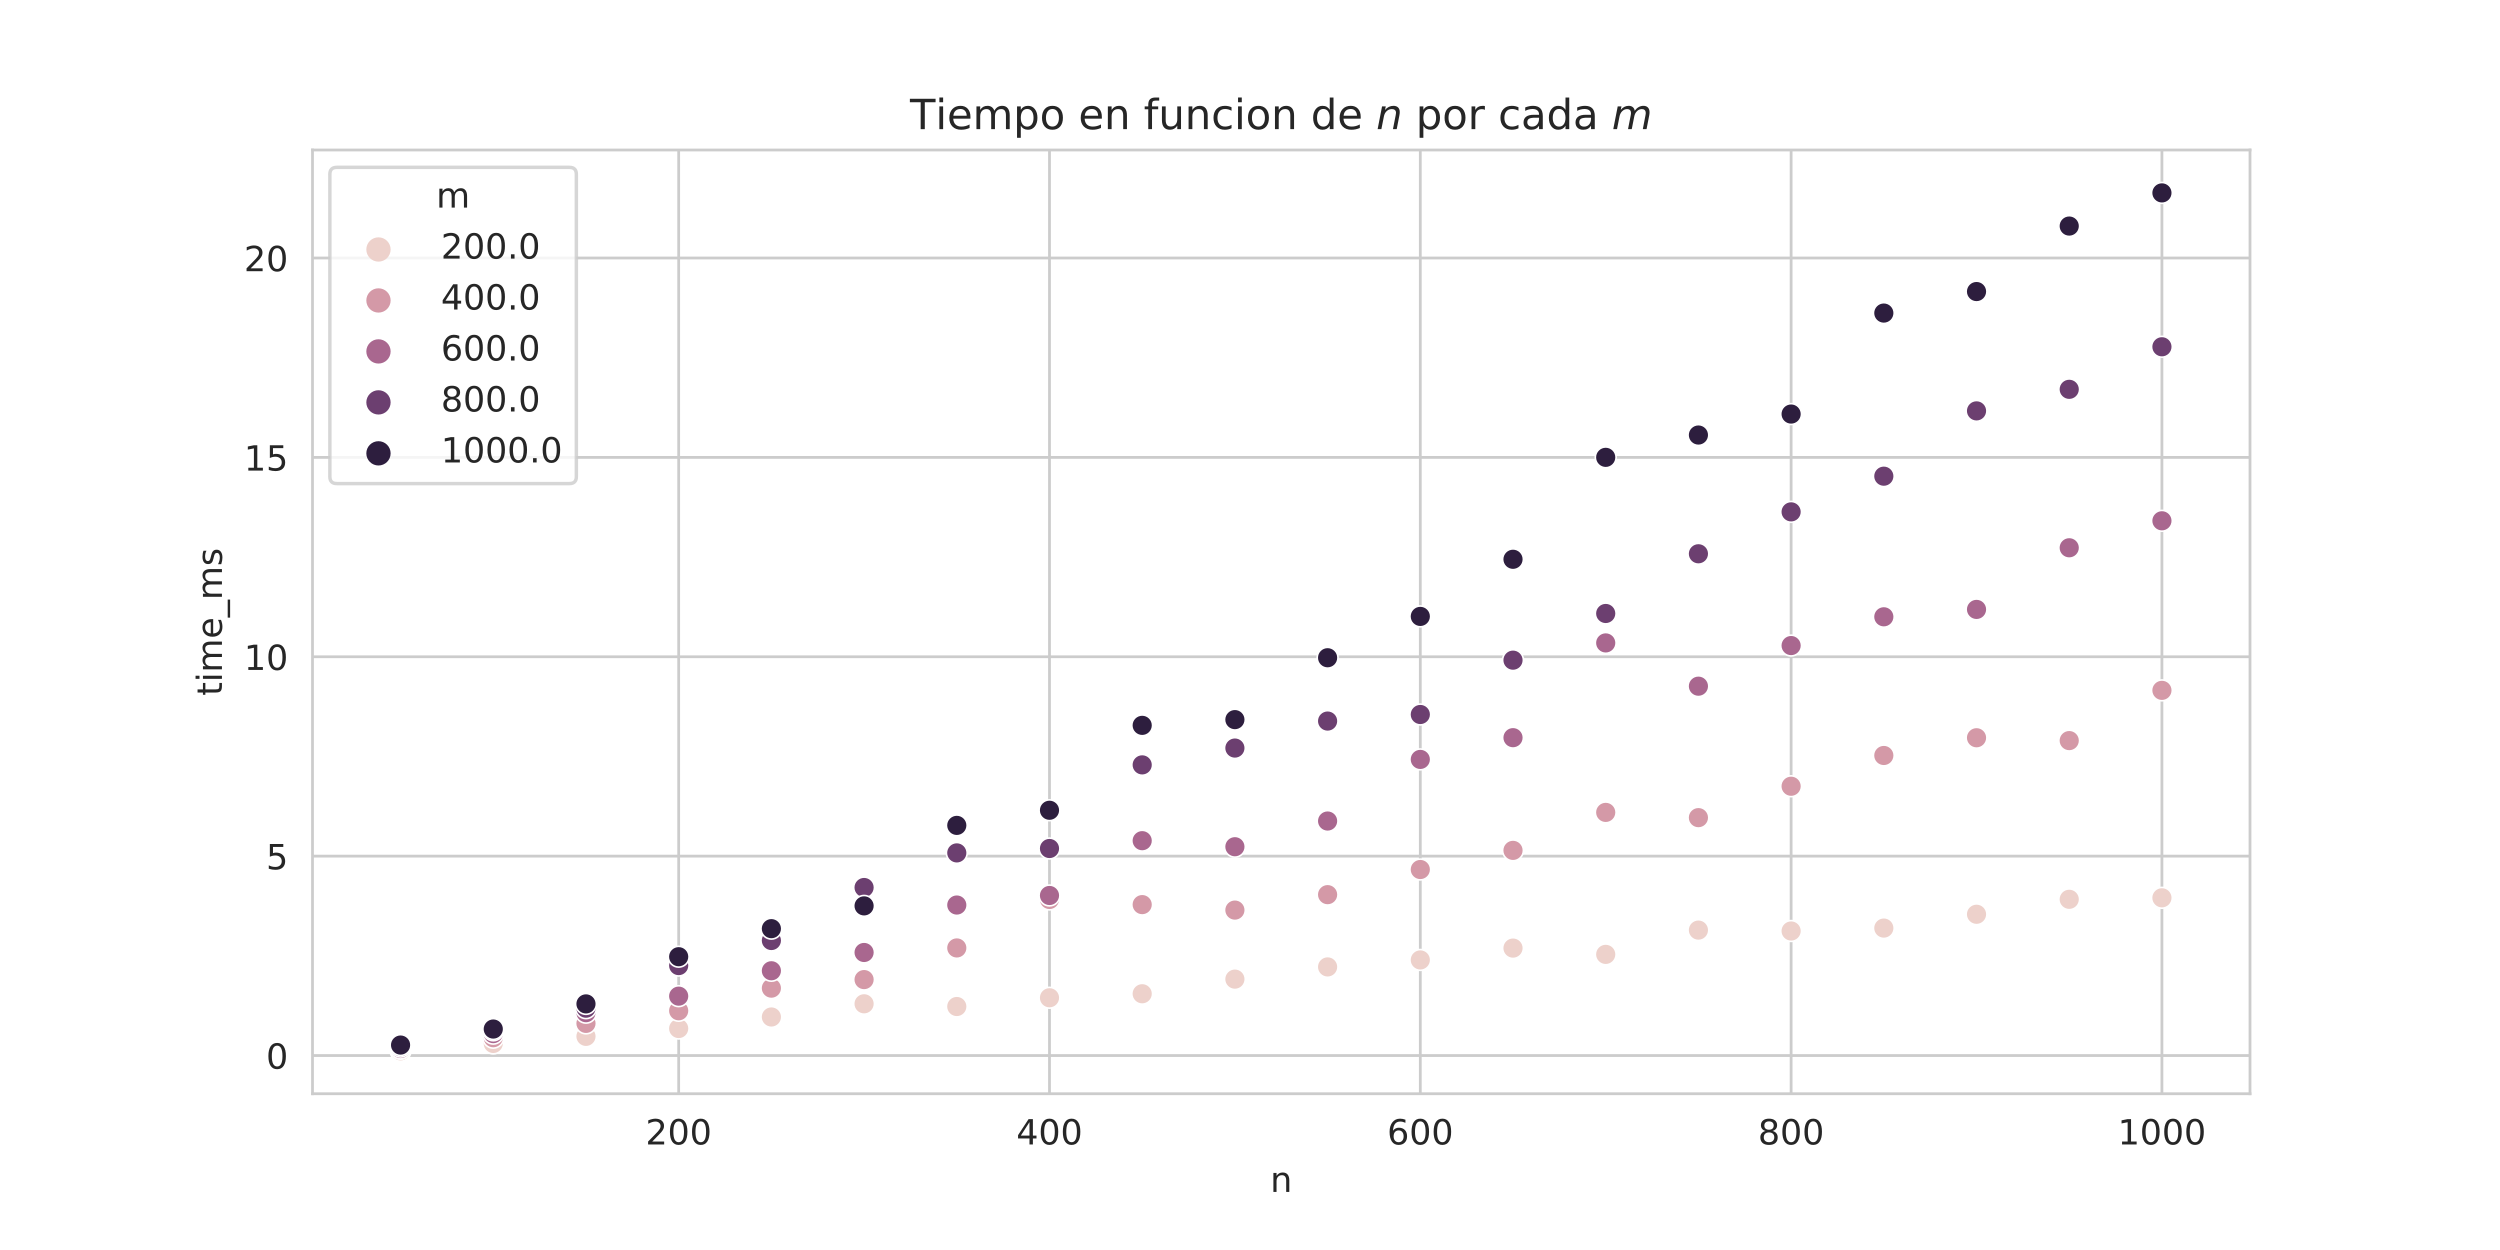 <?xml version="1.0" encoding="utf-8" standalone="no"?>
<!DOCTYPE svg PUBLIC "-//W3C//DTD SVG 1.1//EN"
  "http://www.w3.org/Graphics/SVG/1.1/DTD/svg11.dtd">
<!-- Created with matplotlib (https://matplotlib.org/) -->
<svg height="360pt" version="1.1" viewBox="0 0 720 360" width="720pt" xmlns="http://www.w3.org/2000/svg" xmlns:xlink="http://www.w3.org/1999/xlink">
 <defs>
  <style type="text/css">*{stroke-linecap:butt;stroke-linejoin:round;}</style>
 </defs>
 <g id="figure_1">
  <g id="patch_1">
   <path d="M 0 360 
L 720 360 
L 720 0 
L 0 0 
z
" style="fill:#ffffff;"/>
  </g>
  <g id="axes_1">
   <g id="patch_2">
    <path d="M 90 315 
L 648 315 
L 648 43.2 
L 90 43.2 
z
" style="fill:#ffffff;"/>
   </g>
   <g id="matplotlib.axis_1">
    <g id="xtick_1">
     <g id="line2d_1">
      <path clip-path="url(#pbfaaec9ee0)" d="M 195.459 315 
L 195.459 43.2 
" style="fill:none;stroke:#cccccc;stroke-linecap:round;stroke-width:0.8;"/>
     </g>
     <g id="text_1">
      <!-- 200 -->
      <g style="fill:#262626;" transform="translate(185.916 329.598)scale(0.1 -0.1)">
       <defs>
        <path d="M 19.188 8.297 
L 53.609 8.297 
L 53.609 0 
L 7.328 0 
L 7.328 8.297 
Q 12.938 14.109 22.625 23.891 
Q 32.328 33.688 34.812 36.531 
Q 39.547 41.844 41.422 45.531 
Q 43.312 49.219 43.312 52.781 
Q 43.312 58.594 39.234 62.25 
Q 35.156 65.922 28.609 65.922 
Q 23.969 65.922 18.812 64.312 
Q 13.672 62.703 7.812 59.422 
L 7.812 69.391 
Q 13.766 71.781 18.938 73 
Q 24.125 74.219 28.422 74.219 
Q 39.75 74.219 46.484 68.547 
Q 53.219 62.891 53.219 53.422 
Q 53.219 48.922 51.531 44.891 
Q 49.859 40.875 45.406 35.406 
Q 44.188 33.984 37.641 27.219 
Q 31.109 20.453 19.188 8.297 
z
" id="DejaVuSans-50"/>
        <path d="M 31.781 66.406 
Q 24.172 66.406 20.328 58.906 
Q 16.5 51.422 16.5 36.375 
Q 16.5 21.391 20.328 13.891 
Q 24.172 6.391 31.781 6.391 
Q 39.453 6.391 43.281 13.891 
Q 47.125 21.391 47.125 36.375 
Q 47.125 51.422 43.281 58.906 
Q 39.453 66.406 31.781 66.406 
z
M 31.781 74.219 
Q 44.047 74.219 50.516 64.516 
Q 56.984 54.828 56.984 36.375 
Q 56.984 17.969 50.516 8.266 
Q 44.047 -1.422 31.781 -1.422 
Q 19.531 -1.422 13.062 8.266 
Q 6.594 17.969 6.594 36.375 
Q 6.594 54.828 13.062 64.516 
Q 19.531 74.219 31.781 74.219 
z
" id="DejaVuSans-48"/>
       </defs>
       <use xlink:href="#DejaVuSans-50"/>
       <use x="63.623" xlink:href="#DejaVuSans-48"/>
       <use x="127.246" xlink:href="#DejaVuSans-48"/>
      </g>
     </g>
    </g>
    <g id="xtick_2">
     <g id="line2d_2">
      <path clip-path="url(#pbfaaec9ee0)" d="M 302.254 315 
L 302.254 43.2 
" style="fill:none;stroke:#cccccc;stroke-linecap:round;stroke-width:0.8;"/>
     </g>
     <g id="text_2">
      <!-- 400 -->
      <g style="fill:#262626;" transform="translate(292.71 329.598)scale(0.1 -0.1)">
       <defs>
        <path d="M 37.797 64.312 
L 12.891 25.391 
L 37.797 25.391 
z
M 35.203 72.906 
L 47.609 72.906 
L 47.609 25.391 
L 58.016 25.391 
L 58.016 17.188 
L 47.609 17.188 
L 47.609 0 
L 37.797 0 
L 37.797 17.188 
L 4.891 17.188 
L 4.891 26.703 
z
" id="DejaVuSans-52"/>
       </defs>
       <use xlink:href="#DejaVuSans-52"/>
       <use x="63.623" xlink:href="#DejaVuSans-48"/>
       <use x="127.246" xlink:href="#DejaVuSans-48"/>
      </g>
     </g>
    </g>
    <g id="xtick_3">
     <g id="line2d_3">
      <path clip-path="url(#pbfaaec9ee0)" d="M 409.048 315 
L 409.048 43.2 
" style="fill:none;stroke:#cccccc;stroke-linecap:round;stroke-width:0.8;"/>
     </g>
     <g id="text_3">
      <!-- 600 -->
      <g style="fill:#262626;" transform="translate(399.504 329.598)scale(0.1 -0.1)">
       <defs>
        <path d="M 33.016 40.375 
Q 26.375 40.375 22.484 35.828 
Q 18.609 31.297 18.609 23.391 
Q 18.609 15.531 22.484 10.953 
Q 26.375 6.391 33.016 6.391 
Q 39.656 6.391 43.531 10.953 
Q 47.406 15.531 47.406 23.391 
Q 47.406 31.297 43.531 35.828 
Q 39.656 40.375 33.016 40.375 
z
M 52.594 71.297 
L 52.594 62.312 
Q 48.875 64.062 45.094 64.984 
Q 41.312 65.922 37.594 65.922 
Q 27.828 65.922 22.672 59.328 
Q 17.531 52.734 16.797 39.406 
Q 19.672 43.656 24.016 45.922 
Q 28.375 48.188 33.594 48.188 
Q 44.578 48.188 50.953 41.516 
Q 57.328 34.859 57.328 23.391 
Q 57.328 12.156 50.688 5.359 
Q 44.047 -1.422 33.016 -1.422 
Q 20.359 -1.422 13.672 8.266 
Q 6.984 17.969 6.984 36.375 
Q 6.984 53.656 15.188 63.938 
Q 23.391 74.219 37.203 74.219 
Q 40.922 74.219 44.703 73.484 
Q 48.484 72.75 52.594 71.297 
z
" id="DejaVuSans-54"/>
       </defs>
       <use xlink:href="#DejaVuSans-54"/>
       <use x="63.623" xlink:href="#DejaVuSans-48"/>
       <use x="127.246" xlink:href="#DejaVuSans-48"/>
      </g>
     </g>
    </g>
    <g id="xtick_4">
     <g id="line2d_4">
      <path clip-path="url(#pbfaaec9ee0)" d="M 515.842 315 
L 515.842 43.2 
" style="fill:none;stroke:#cccccc;stroke-linecap:round;stroke-width:0.8;"/>
     </g>
     <g id="text_4">
      <!-- 800 -->
      <g style="fill:#262626;" transform="translate(506.298 329.598)scale(0.1 -0.1)">
       <defs>
        <path d="M 31.781 34.625 
Q 24.75 34.625 20.719 30.859 
Q 16.703 27.094 16.703 20.516 
Q 16.703 13.922 20.719 10.156 
Q 24.75 6.391 31.781 6.391 
Q 38.812 6.391 42.859 10.172 
Q 46.922 13.969 46.922 20.516 
Q 46.922 27.094 42.891 30.859 
Q 38.875 34.625 31.781 34.625 
z
M 21.922 38.812 
Q 15.578 40.375 12.031 44.719 
Q 8.5 49.078 8.5 55.328 
Q 8.5 64.062 14.719 69.141 
Q 20.953 74.219 31.781 74.219 
Q 42.672 74.219 48.875 69.141 
Q 55.078 64.062 55.078 55.328 
Q 55.078 49.078 51.531 44.719 
Q 48 40.375 41.703 38.812 
Q 48.828 37.156 52.797 32.312 
Q 56.781 27.484 56.781 20.516 
Q 56.781 9.906 50.312 4.234 
Q 43.844 -1.422 31.781 -1.422 
Q 19.734 -1.422 13.25 4.234 
Q 6.781 9.906 6.781 20.516 
Q 6.781 27.484 10.781 32.312 
Q 14.797 37.156 21.922 38.812 
z
M 18.312 54.391 
Q 18.312 48.734 21.844 45.562 
Q 25.391 42.391 31.781 42.391 
Q 38.141 42.391 41.719 45.562 
Q 45.312 48.734 45.312 54.391 
Q 45.312 60.062 41.719 63.234 
Q 38.141 66.406 31.781 66.406 
Q 25.391 66.406 21.844 63.234 
Q 18.312 60.062 18.312 54.391 
z
" id="DejaVuSans-56"/>
       </defs>
       <use xlink:href="#DejaVuSans-56"/>
       <use x="63.623" xlink:href="#DejaVuSans-48"/>
       <use x="127.246" xlink:href="#DejaVuSans-48"/>
      </g>
     </g>
    </g>
    <g id="xtick_5">
     <g id="line2d_5">
      <path clip-path="url(#pbfaaec9ee0)" d="M 622.636 315 
L 622.636 43.2 
" style="fill:none;stroke:#cccccc;stroke-linecap:round;stroke-width:0.8;"/>
     </g>
     <g id="text_5">
      <!-- 1000 -->
      <g style="fill:#262626;" transform="translate(609.911 329.598)scale(0.1 -0.1)">
       <defs>
        <path d="M 12.406 8.297 
L 28.516 8.297 
L 28.516 63.922 
L 10.984 60.406 
L 10.984 69.391 
L 28.422 72.906 
L 38.281 72.906 
L 38.281 8.297 
L 54.391 8.297 
L 54.391 0 
L 12.406 0 
z
" id="DejaVuSans-49"/>
       </defs>
       <use xlink:href="#DejaVuSans-49"/>
       <use x="63.623" xlink:href="#DejaVuSans-48"/>
       <use x="127.246" xlink:href="#DejaVuSans-48"/>
       <use x="190.869" xlink:href="#DejaVuSans-48"/>
      </g>
     </g>
    </g>
    <g id="text_6">
     <!-- n -->
     <g style="fill:#262626;" transform="translate(365.831 343.277)scale(0.1 -0.1)">
      <defs>
       <path d="M 54.891 33.016 
L 54.891 0 
L 45.906 0 
L 45.906 32.719 
Q 45.906 40.484 42.875 44.328 
Q 39.844 48.188 33.797 48.188 
Q 26.516 48.188 22.312 43.547 
Q 18.109 38.922 18.109 30.906 
L 18.109 0 
L 9.078 0 
L 9.078 54.688 
L 18.109 54.688 
L 18.109 46.188 
Q 21.344 51.125 25.703 53.562 
Q 30.078 56 35.797 56 
Q 45.219 56 50.047 50.172 
Q 54.891 44.344 54.891 33.016 
z
" id="DejaVuSans-110"/>
      </defs>
      <use xlink:href="#DejaVuSans-110"/>
     </g>
    </g>
   </g>
   <g id="matplotlib.axis_2">
    <g id="ytick_1">
     <g id="line2d_6">
      <path clip-path="url(#pbfaaec9ee0)" d="M 90 303.989 
L 648 303.989 
" style="fill:none;stroke:#cccccc;stroke-linecap:round;stroke-width:0.8;"/>
     </g>
     <g id="text_7">
      <!-- 0 -->
      <g style="fill:#262626;" transform="translate(76.638 307.788)scale(0.1 -0.1)">
       <use xlink:href="#DejaVuSans-48"/>
      </g>
     </g>
    </g>
    <g id="ytick_2">
     <g id="line2d_7">
      <path clip-path="url(#pbfaaec9ee0)" d="M 90 246.569 
L 648 246.569 
" style="fill:none;stroke:#cccccc;stroke-linecap:round;stroke-width:0.8;"/>
     </g>
     <g id="text_8">
      <!-- 5 -->
      <g style="fill:#262626;" transform="translate(76.638 250.368)scale(0.1 -0.1)">
       <defs>
        <path d="M 10.797 72.906 
L 49.516 72.906 
L 49.516 64.594 
L 19.828 64.594 
L 19.828 46.734 
Q 21.969 47.469 24.109 47.828 
Q 26.266 48.188 28.422 48.188 
Q 40.625 48.188 47.75 41.5 
Q 54.891 34.812 54.891 23.391 
Q 54.891 11.625 47.562 5.094 
Q 40.234 -1.422 26.906 -1.422 
Q 22.312 -1.422 17.547 -0.641 
Q 12.797 0.141 7.719 1.703 
L 7.719 11.625 
Q 12.109 9.234 16.797 8.062 
Q 21.484 6.891 26.703 6.891 
Q 35.156 6.891 40.078 11.328 
Q 45.016 15.766 45.016 23.391 
Q 45.016 31 40.078 35.438 
Q 35.156 39.891 26.703 39.891 
Q 22.75 39.891 18.812 39.016 
Q 14.891 38.141 10.797 36.281 
z
" id="DejaVuSans-53"/>
       </defs>
       <use xlink:href="#DejaVuSans-53"/>
      </g>
     </g>
    </g>
    <g id="ytick_3">
     <g id="line2d_8">
      <path clip-path="url(#pbfaaec9ee0)" d="M 90 189.149 
L 648 189.149 
" style="fill:none;stroke:#cccccc;stroke-linecap:round;stroke-width:0.8;"/>
     </g>
     <g id="text_9">
      <!-- 10 -->
      <g style="fill:#262626;" transform="translate(70.275 192.948)scale(0.1 -0.1)">
       <use xlink:href="#DejaVuSans-49"/>
       <use x="63.623" xlink:href="#DejaVuSans-48"/>
      </g>
     </g>
    </g>
    <g id="ytick_4">
     <g id="line2d_9">
      <path clip-path="url(#pbfaaec9ee0)" d="M 90 131.729 
L 648 131.729 
" style="fill:none;stroke:#cccccc;stroke-linecap:round;stroke-width:0.8;"/>
     </g>
     <g id="text_10">
      <!-- 15 -->
      <g style="fill:#262626;" transform="translate(70.275 135.528)scale(0.1 -0.1)">
       <use xlink:href="#DejaVuSans-49"/>
       <use x="63.623" xlink:href="#DejaVuSans-53"/>
      </g>
     </g>
    </g>
    <g id="ytick_5">
     <g id="line2d_10">
      <path clip-path="url(#pbfaaec9ee0)" d="M 90 74.309 
L 648 74.309 
" style="fill:none;stroke:#cccccc;stroke-linecap:round;stroke-width:0.8;"/>
     </g>
     <g id="text_11">
      <!-- 20 -->
      <g style="fill:#262626;" transform="translate(70.275 78.108)scale(0.1 -0.1)">
       <use xlink:href="#DejaVuSans-50"/>
       <use x="63.623" xlink:href="#DejaVuSans-48"/>
      </g>
     </g>
    </g>
    <g id="text_12">
     <!-- time_ms -->
     <g style="fill:#262626;" transform="translate(63.917 200.371)rotate(-90)scale(0.1 -0.1)">
      <defs>
       <path d="M 18.312 70.219 
L 18.312 54.688 
L 36.812 54.688 
L 36.812 47.703 
L 18.312 47.703 
L 18.312 18.016 
Q 18.312 11.328 20.141 9.422 
Q 21.969 7.516 27.594 7.516 
L 36.812 7.516 
L 36.812 0 
L 27.594 0 
Q 17.188 0 13.234 3.875 
Q 9.281 7.766 9.281 18.016 
L 9.281 47.703 
L 2.688 47.703 
L 2.688 54.688 
L 9.281 54.688 
L 9.281 70.219 
z
" id="DejaVuSans-116"/>
       <path d="M 9.422 54.688 
L 18.406 54.688 
L 18.406 0 
L 9.422 0 
z
M 9.422 75.984 
L 18.406 75.984 
L 18.406 64.594 
L 9.422 64.594 
z
" id="DejaVuSans-105"/>
       <path d="M 52 44.188 
Q 55.375 50.25 60.062 53.125 
Q 64.75 56 71.094 56 
Q 79.641 56 84.281 50.016 
Q 88.922 44.047 88.922 33.016 
L 88.922 0 
L 79.891 0 
L 79.891 32.719 
Q 79.891 40.578 77.094 44.375 
Q 74.312 48.188 68.609 48.188 
Q 61.625 48.188 57.562 43.547 
Q 53.516 38.922 53.516 30.906 
L 53.516 0 
L 44.484 0 
L 44.484 32.719 
Q 44.484 40.625 41.703 44.406 
Q 38.922 48.188 33.109 48.188 
Q 26.219 48.188 22.156 43.531 
Q 18.109 38.875 18.109 30.906 
L 18.109 0 
L 9.078 0 
L 9.078 54.688 
L 18.109 54.688 
L 18.109 46.188 
Q 21.188 51.219 25.484 53.609 
Q 29.781 56 35.688 56 
Q 41.656 56 45.828 52.969 
Q 50 49.953 52 44.188 
z
" id="DejaVuSans-109"/>
       <path d="M 56.203 29.594 
L 56.203 25.203 
L 14.891 25.203 
Q 15.484 15.922 20.484 11.062 
Q 25.484 6.203 34.422 6.203 
Q 39.594 6.203 44.453 7.469 
Q 49.312 8.734 54.109 11.281 
L 54.109 2.781 
Q 49.266 0.734 44.188 -0.344 
Q 39.109 -1.422 33.891 -1.422 
Q 20.797 -1.422 13.156 6.188 
Q 5.516 13.812 5.516 26.812 
Q 5.516 40.234 12.766 48.109 
Q 20.016 56 32.328 56 
Q 43.359 56 49.781 48.891 
Q 56.203 41.797 56.203 29.594 
z
M 47.219 32.234 
Q 47.125 39.594 43.094 43.984 
Q 39.062 48.391 32.422 48.391 
Q 24.906 48.391 20.391 44.141 
Q 15.875 39.891 15.188 32.172 
z
" id="DejaVuSans-101"/>
       <path d="M 50.984 -16.609 
L 50.984 -23.578 
L -0.984 -23.578 
L -0.984 -16.609 
z
" id="DejaVuSans-95"/>
       <path d="M 44.281 53.078 
L 44.281 44.578 
Q 40.484 46.531 36.375 47.5 
Q 32.281 48.484 27.875 48.484 
Q 21.188 48.484 17.844 46.438 
Q 14.5 44.391 14.5 40.281 
Q 14.5 37.156 16.891 35.375 
Q 19.281 33.594 26.516 31.984 
L 29.594 31.297 
Q 39.156 29.25 43.188 25.516 
Q 47.219 21.781 47.219 15.094 
Q 47.219 7.469 41.188 3.016 
Q 35.156 -1.422 24.609 -1.422 
Q 20.219 -1.422 15.453 -0.562 
Q 10.688 0.297 5.422 2 
L 5.422 11.281 
Q 10.406 8.688 15.234 7.391 
Q 20.062 6.109 24.812 6.109 
Q 31.156 6.109 34.562 8.281 
Q 37.984 10.453 37.984 14.406 
Q 37.984 18.062 35.516 20.016 
Q 33.062 21.969 24.703 23.781 
L 21.578 24.516 
Q 13.234 26.266 9.516 29.906 
Q 5.812 33.547 5.812 39.891 
Q 5.812 47.609 11.281 51.797 
Q 16.75 56 26.812 56 
Q 31.781 56 36.172 55.266 
Q 40.578 54.547 44.281 53.078 
z
" id="DejaVuSans-115"/>
      </defs>
      <use xlink:href="#DejaVuSans-116"/>
      <use x="39.209" xlink:href="#DejaVuSans-105"/>
      <use x="66.992" xlink:href="#DejaVuSans-109"/>
      <use x="164.404" xlink:href="#DejaVuSans-101"/>
      <use x="225.928" xlink:href="#DejaVuSans-95"/>
      <use x="275.928" xlink:href="#DejaVuSans-109"/>
      <use x="373.34" xlink:href="#DejaVuSans-115"/>
     </g>
    </g>
   </g>
   <g id="PathCollection_1">
    <defs>
     <path d="M 0 3 
C 0.796 3 1.559 2.684 2.121 2.121 
C 2.684 1.559 3 0.796 3 -0 
C 3 -0.796 2.684 -1.559 2.121 -2.121 
C 1.559 -2.684 0.796 -3 0 -3 
C -0.796 -3 -1.559 -2.684 -2.121 -2.121 
C -2.684 -1.559 -3 -0.796 -3 0 
C -3 0.796 -2.684 1.559 -2.121 2.121 
C -1.559 2.684 -0.796 3 0 3 
z
" id="C0_0_a0518c9a9b"/>
    </defs>
    <g clip-path="url(#pbfaaec9ee0)">
     <use style="fill:#edd1cb;stroke:#ffffff;stroke-width:0.48;" x="115.364" xlink:href="#C0_0_a0518c9a9b" y="302.645"/>
    </g>
    <g clip-path="url(#pbfaaec9ee0)">
     <use style="fill:#edd1cb;stroke:#ffffff;stroke-width:0.48;" x="142.062" xlink:href="#C0_0_a0518c9a9b" y="300.514"/>
    </g>
    <g clip-path="url(#pbfaaec9ee0)">
     <use style="fill:#edd1cb;stroke:#ffffff;stroke-width:0.48;" x="168.761" xlink:href="#C0_0_a0518c9a9b" y="298.475"/>
    </g>
    <g clip-path="url(#pbfaaec9ee0)">
     <use style="fill:#edd1cb;stroke:#ffffff;stroke-width:0.48;" x="195.459" xlink:href="#C0_0_a0518c9a9b" y="296.214"/>
    </g>
    <g clip-path="url(#pbfaaec9ee0)">
     <use style="fill:#edd1cb;stroke:#ffffff;stroke-width:0.48;" x="222.158" xlink:href="#C0_0_a0518c9a9b" y="292.891"/>
    </g>
    <g clip-path="url(#pbfaaec9ee0)">
     <use style="fill:#edd1cb;stroke:#ffffff;stroke-width:0.48;" x="248.856" xlink:href="#C0_0_a0518c9a9b" y="289.092"/>
    </g>
    <g clip-path="url(#pbfaaec9ee0)">
     <use style="fill:#edd1cb;stroke:#ffffff;stroke-width:0.48;" x="275.555" xlink:href="#C0_0_a0518c9a9b" y="289.877"/>
    </g>
    <g clip-path="url(#pbfaaec9ee0)">
     <use style="fill:#edd1cb;stroke:#ffffff;stroke-width:0.48;" x="302.254" xlink:href="#C0_0_a0518c9a9b" y="287.355"/>
    </g>
    <g clip-path="url(#pbfaaec9ee0)">
     <use style="fill:#edd1cb;stroke:#ffffff;stroke-width:0.48;" x="328.952" xlink:href="#C0_0_a0518c9a9b" y="286.2"/>
    </g>
    <g clip-path="url(#pbfaaec9ee0)">
     <use style="fill:#edd1cb;stroke:#ffffff;stroke-width:0.48;" x="355.651" xlink:href="#C0_0_a0518c9a9b" y="281.989"/>
    </g>
    <g clip-path="url(#pbfaaec9ee0)">
     <use style="fill:#edd1cb;stroke:#ffffff;stroke-width:0.48;" x="382.349" xlink:href="#C0_0_a0518c9a9b" y="278.474"/>
    </g>
    <g clip-path="url(#pbfaaec9ee0)">
     <use style="fill:#edd1cb;stroke:#ffffff;stroke-width:0.48;" x="409.048" xlink:href="#C0_0_a0518c9a9b" y="276.462"/>
    </g>
    <g clip-path="url(#pbfaaec9ee0)">
     <use style="fill:#edd1cb;stroke:#ffffff;stroke-width:0.48;" x="435.746" xlink:href="#C0_0_a0518c9a9b" y="273.052"/>
    </g>
    <g clip-path="url(#pbfaaec9ee0)">
     <use style="fill:#edd1cb;stroke:#ffffff;stroke-width:0.48;" x="462.445" xlink:href="#C0_0_a0518c9a9b" y="274.861"/>
    </g>
    <g clip-path="url(#pbfaaec9ee0)">
     <use style="fill:#edd1cb;stroke:#ffffff;stroke-width:0.48;" x="489.144" xlink:href="#C0_0_a0518c9a9b" y="267.87"/>
    </g>
    <g clip-path="url(#pbfaaec9ee0)">
     <use style="fill:#edd1cb;stroke:#ffffff;stroke-width:0.48;" x="515.842" xlink:href="#C0_0_a0518c9a9b" y="268.126"/>
    </g>
    <g clip-path="url(#pbfaaec9ee0)">
     <use style="fill:#edd1cb;stroke:#ffffff;stroke-width:0.48;" x="542.541" xlink:href="#C0_0_a0518c9a9b" y="267.288"/>
    </g>
    <g clip-path="url(#pbfaaec9ee0)">
     <use style="fill:#edd1cb;stroke:#ffffff;stroke-width:0.48;" x="569.239" xlink:href="#C0_0_a0518c9a9b" y="263.308"/>
    </g>
    <g clip-path="url(#pbfaaec9ee0)">
     <use style="fill:#edd1cb;stroke:#ffffff;stroke-width:0.48;" x="595.938" xlink:href="#C0_0_a0518c9a9b" y="258.999"/>
    </g>
    <g clip-path="url(#pbfaaec9ee0)">
     <use style="fill:#edd1cb;stroke:#ffffff;stroke-width:0.48;" x="622.636" xlink:href="#C0_0_a0518c9a9b" y="258.57"/>
    </g>
    <g clip-path="url(#pbfaaec9ee0)">
     <use style="fill:#d499a7;stroke:#ffffff;stroke-width:0.48;" x="115.364" xlink:href="#C0_0_a0518c9a9b" y="302.022"/>
    </g>
    <g clip-path="url(#pbfaaec9ee0)">
     <use style="fill:#d499a7;stroke:#ffffff;stroke-width:0.48;" x="142.062" xlink:href="#C0_0_a0518c9a9b" y="298.864"/>
    </g>
    <g clip-path="url(#pbfaaec9ee0)">
     <use style="fill:#d499a7;stroke:#ffffff;stroke-width:0.48;" x="168.761" xlink:href="#C0_0_a0518c9a9b" y="294.737"/>
    </g>
    <g clip-path="url(#pbfaaec9ee0)">
     <use style="fill:#d499a7;stroke:#ffffff;stroke-width:0.48;" x="195.459" xlink:href="#C0_0_a0518c9a9b" y="291.103"/>
    </g>
    <g clip-path="url(#pbfaaec9ee0)">
     <use style="fill:#d499a7;stroke:#ffffff;stroke-width:0.48;" x="222.158" xlink:href="#C0_0_a0518c9a9b" y="284.586"/>
    </g>
    <g clip-path="url(#pbfaaec9ee0)">
     <use style="fill:#d499a7;stroke:#ffffff;stroke-width:0.48;" x="248.856" xlink:href="#C0_0_a0518c9a9b" y="282.121"/>
    </g>
    <g clip-path="url(#pbfaaec9ee0)">
     <use style="fill:#d499a7;stroke:#ffffff;stroke-width:0.48;" x="275.555" xlink:href="#C0_0_a0518c9a9b" y="273.007"/>
    </g>
    <g clip-path="url(#pbfaaec9ee0)">
     <use style="fill:#d499a7;stroke:#ffffff;stroke-width:0.48;" x="302.254" xlink:href="#C0_0_a0518c9a9b" y="259.045"/>
    </g>
    <g clip-path="url(#pbfaaec9ee0)">
     <use style="fill:#d499a7;stroke:#ffffff;stroke-width:0.48;" x="328.952" xlink:href="#C0_0_a0518c9a9b" y="260.529"/>
    </g>
    <g clip-path="url(#pbfaaec9ee0)">
     <use style="fill:#d499a7;stroke:#ffffff;stroke-width:0.48;" x="355.651" xlink:href="#C0_0_a0518c9a9b" y="262.105"/>
    </g>
    <g clip-path="url(#pbfaaec9ee0)">
     <use style="fill:#d499a7;stroke:#ffffff;stroke-width:0.48;" x="382.349" xlink:href="#C0_0_a0518c9a9b" y="257.659"/>
    </g>
    <g clip-path="url(#pbfaaec9ee0)">
     <use style="fill:#d499a7;stroke:#ffffff;stroke-width:0.48;" x="409.048" xlink:href="#C0_0_a0518c9a9b" y="250.42"/>
    </g>
    <g clip-path="url(#pbfaaec9ee0)">
     <use style="fill:#d499a7;stroke:#ffffff;stroke-width:0.48;" x="435.746" xlink:href="#C0_0_a0518c9a9b" y="244.909"/>
    </g>
    <g clip-path="url(#pbfaaec9ee0)">
     <use style="fill:#d499a7;stroke:#ffffff;stroke-width:0.48;" x="462.445" xlink:href="#C0_0_a0518c9a9b" y="233.971"/>
    </g>
    <g clip-path="url(#pbfaaec9ee0)">
     <use style="fill:#d499a7;stroke:#ffffff;stroke-width:0.48;" x="489.144" xlink:href="#C0_0_a0518c9a9b" y="235.481"/>
    </g>
    <g clip-path="url(#pbfaaec9ee0)">
     <use style="fill:#d499a7;stroke:#ffffff;stroke-width:0.48;" x="515.842" xlink:href="#C0_0_a0518c9a9b" y="226.437"/>
    </g>
    <g clip-path="url(#pbfaaec9ee0)">
     <use style="fill:#d499a7;stroke:#ffffff;stroke-width:0.48;" x="542.541" xlink:href="#C0_0_a0518c9a9b" y="217.579"/>
    </g>
    <g clip-path="url(#pbfaaec9ee0)">
     <use style="fill:#d499a7;stroke:#ffffff;stroke-width:0.48;" x="569.239" xlink:href="#C0_0_a0518c9a9b" y="212.473"/>
    </g>
    <g clip-path="url(#pbfaaec9ee0)">
     <use style="fill:#d499a7;stroke:#ffffff;stroke-width:0.48;" x="595.938" xlink:href="#C0_0_a0518c9a9b" y="213.293"/>
    </g>
    <g clip-path="url(#pbfaaec9ee0)">
     <use style="fill:#d499a7;stroke:#ffffff;stroke-width:0.48;" x="622.636" xlink:href="#C0_0_a0518c9a9b" y="198.822"/>
    </g>
    <g clip-path="url(#pbfaaec9ee0)">
     <use style="fill:#a9678f;stroke:#ffffff;stroke-width:0.48;" x="115.364" xlink:href="#C0_0_a0518c9a9b" y="301.975"/>
    </g>
    <g clip-path="url(#pbfaaec9ee0)">
     <use style="fill:#a9678f;stroke:#ffffff;stroke-width:0.48;" x="142.062" xlink:href="#C0_0_a0518c9a9b" y="297.688"/>
    </g>
    <g clip-path="url(#pbfaaec9ee0)">
     <use style="fill:#a9678f;stroke:#ffffff;stroke-width:0.48;" x="168.761" xlink:href="#C0_0_a0518c9a9b" y="291.655"/>
    </g>
    <g clip-path="url(#pbfaaec9ee0)">
     <use style="fill:#a9678f;stroke:#ffffff;stroke-width:0.48;" x="195.459" xlink:href="#C0_0_a0518c9a9b" y="286.892"/>
    </g>
    <g clip-path="url(#pbfaaec9ee0)">
     <use style="fill:#a9678f;stroke:#ffffff;stroke-width:0.48;" x="222.158" xlink:href="#C0_0_a0518c9a9b" y="279.58"/>
    </g>
    <g clip-path="url(#pbfaaec9ee0)">
     <use style="fill:#a9678f;stroke:#ffffff;stroke-width:0.48;" x="248.856" xlink:href="#C0_0_a0518c9a9b" y="274.315"/>
    </g>
    <g clip-path="url(#pbfaaec9ee0)">
     <use style="fill:#a9678f;stroke:#ffffff;stroke-width:0.48;" x="275.555" xlink:href="#C0_0_a0518c9a9b" y="260.648"/>
    </g>
    <g clip-path="url(#pbfaaec9ee0)">
     <use style="fill:#a9678f;stroke:#ffffff;stroke-width:0.48;" x="302.254" xlink:href="#C0_0_a0518c9a9b" y="257.9"/>
    </g>
    <g clip-path="url(#pbfaaec9ee0)">
     <use style="fill:#a9678f;stroke:#ffffff;stroke-width:0.48;" x="328.952" xlink:href="#C0_0_a0518c9a9b" y="242.116"/>
    </g>
    <g clip-path="url(#pbfaaec9ee0)">
     <use style="fill:#a9678f;stroke:#ffffff;stroke-width:0.48;" x="355.651" xlink:href="#C0_0_a0518c9a9b" y="243.857"/>
    </g>
    <g clip-path="url(#pbfaaec9ee0)">
     <use style="fill:#a9678f;stroke:#ffffff;stroke-width:0.48;" x="382.349" xlink:href="#C0_0_a0518c9a9b" y="236.455"/>
    </g>
    <g clip-path="url(#pbfaaec9ee0)">
     <use style="fill:#a9678f;stroke:#ffffff;stroke-width:0.48;" x="409.048" xlink:href="#C0_0_a0518c9a9b" y="218.71"/>
    </g>
    <g clip-path="url(#pbfaaec9ee0)">
     <use style="fill:#a9678f;stroke:#ffffff;stroke-width:0.48;" x="435.746" xlink:href="#C0_0_a0518c9a9b" y="212.45"/>
    </g>
    <g clip-path="url(#pbfaaec9ee0)">
     <use style="fill:#a9678f;stroke:#ffffff;stroke-width:0.48;" x="462.445" xlink:href="#C0_0_a0518c9a9b" y="185.161"/>
    </g>
    <g clip-path="url(#pbfaaec9ee0)">
     <use style="fill:#a9678f;stroke:#ffffff;stroke-width:0.48;" x="489.144" xlink:href="#C0_0_a0518c9a9b" y="197.622"/>
    </g>
    <g clip-path="url(#pbfaaec9ee0)">
     <use style="fill:#a9678f;stroke:#ffffff;stroke-width:0.48;" x="515.842" xlink:href="#C0_0_a0518c9a9b" y="185.922"/>
    </g>
    <g clip-path="url(#pbfaaec9ee0)">
     <use style="fill:#a9678f;stroke:#ffffff;stroke-width:0.48;" x="542.541" xlink:href="#C0_0_a0518c9a9b" y="177.637"/>
    </g>
    <g clip-path="url(#pbfaaec9ee0)">
     <use style="fill:#a9678f;stroke:#ffffff;stroke-width:0.48;" x="569.239" xlink:href="#C0_0_a0518c9a9b" y="175.511"/>
    </g>
    <g clip-path="url(#pbfaaec9ee0)">
     <use style="fill:#a9678f;stroke:#ffffff;stroke-width:0.48;" x="595.938" xlink:href="#C0_0_a0518c9a9b" y="157.759"/>
    </g>
    <g clip-path="url(#pbfaaec9ee0)">
     <use style="fill:#a9678f;stroke:#ffffff;stroke-width:0.48;" x="622.636" xlink:href="#C0_0_a0518c9a9b" y="149.989"/>
    </g>
    <g clip-path="url(#pbfaaec9ee0)">
     <use style="fill:#6c3f70;stroke:#ffffff;stroke-width:0.48;" x="115.364" xlink:href="#C0_0_a0518c9a9b" y="301.422"/>
    </g>
    <g clip-path="url(#pbfaaec9ee0)">
     <use style="fill:#6c3f70;stroke:#ffffff;stroke-width:0.48;" x="142.062" xlink:href="#C0_0_a0518c9a9b" y="296.737"/>
    </g>
    <g clip-path="url(#pbfaaec9ee0)">
     <use style="fill:#6c3f70;stroke:#ffffff;stroke-width:0.48;" x="168.761" xlink:href="#C0_0_a0518c9a9b" y="290.357"/>
    </g>
    <g clip-path="url(#pbfaaec9ee0)">
     <use style="fill:#6c3f70;stroke:#ffffff;stroke-width:0.48;" x="195.459" xlink:href="#C0_0_a0518c9a9b" y="278.09"/>
    </g>
    <g clip-path="url(#pbfaaec9ee0)">
     <use style="fill:#6c3f70;stroke:#ffffff;stroke-width:0.48;" x="222.158" xlink:href="#C0_0_a0518c9a9b" y="270.868"/>
    </g>
    <g clip-path="url(#pbfaaec9ee0)">
     <use style="fill:#6c3f70;stroke:#ffffff;stroke-width:0.48;" x="248.856" xlink:href="#C0_0_a0518c9a9b" y="255.601"/>
    </g>
    <g clip-path="url(#pbfaaec9ee0)">
     <use style="fill:#6c3f70;stroke:#ffffff;stroke-width:0.48;" x="275.555" xlink:href="#C0_0_a0518c9a9b" y="245.636"/>
    </g>
    <g clip-path="url(#pbfaaec9ee0)">
     <use style="fill:#6c3f70;stroke:#ffffff;stroke-width:0.48;" x="302.254" xlink:href="#C0_0_a0518c9a9b" y="244.369"/>
    </g>
    <g clip-path="url(#pbfaaec9ee0)">
     <use style="fill:#6c3f70;stroke:#ffffff;stroke-width:0.48;" x="328.952" xlink:href="#C0_0_a0518c9a9b" y="220.285"/>
    </g>
    <g clip-path="url(#pbfaaec9ee0)">
     <use style="fill:#6c3f70;stroke:#ffffff;stroke-width:0.48;" x="355.651" xlink:href="#C0_0_a0518c9a9b" y="215.441"/>
    </g>
    <g clip-path="url(#pbfaaec9ee0)">
     <use style="fill:#6c3f70;stroke:#ffffff;stroke-width:0.48;" x="382.349" xlink:href="#C0_0_a0518c9a9b" y="207.666"/>
    </g>
    <g clip-path="url(#pbfaaec9ee0)">
     <use style="fill:#6c3f70;stroke:#ffffff;stroke-width:0.48;" x="409.048" xlink:href="#C0_0_a0518c9a9b" y="205.776"/>
    </g>
    <g clip-path="url(#pbfaaec9ee0)">
     <use style="fill:#6c3f70;stroke:#ffffff;stroke-width:0.48;" x="435.746" xlink:href="#C0_0_a0518c9a9b" y="190.129"/>
    </g>
    <g clip-path="url(#pbfaaec9ee0)">
     <use style="fill:#6c3f70;stroke:#ffffff;stroke-width:0.48;" x="462.445" xlink:href="#C0_0_a0518c9a9b" y="176.683"/>
    </g>
    <g clip-path="url(#pbfaaec9ee0)">
     <use style="fill:#6c3f70;stroke:#ffffff;stroke-width:0.48;" x="489.144" xlink:href="#C0_0_a0518c9a9b" y="159.487"/>
    </g>
    <g clip-path="url(#pbfaaec9ee0)">
     <use style="fill:#6c3f70;stroke:#ffffff;stroke-width:0.48;" x="515.842" xlink:href="#C0_0_a0518c9a9b" y="147.417"/>
    </g>
    <g clip-path="url(#pbfaaec9ee0)">
     <use style="fill:#6c3f70;stroke:#ffffff;stroke-width:0.48;" x="542.541" xlink:href="#C0_0_a0518c9a9b" y="137.143"/>
    </g>
    <g clip-path="url(#pbfaaec9ee0)">
     <use style="fill:#6c3f70;stroke:#ffffff;stroke-width:0.48;" x="569.239" xlink:href="#C0_0_a0518c9a9b" y="118.335"/>
    </g>
    <g clip-path="url(#pbfaaec9ee0)">
     <use style="fill:#6c3f70;stroke:#ffffff;stroke-width:0.48;" x="595.938" xlink:href="#C0_0_a0518c9a9b" y="112.125"/>
    </g>
    <g clip-path="url(#pbfaaec9ee0)">
     <use style="fill:#6c3f70;stroke:#ffffff;stroke-width:0.48;" x="622.636" xlink:href="#C0_0_a0518c9a9b" y="99.872"/>
    </g>
    <g clip-path="url(#pbfaaec9ee0)">
     <use style="fill:#2d1e3e;stroke:#ffffff;stroke-width:0.48;" x="115.364" xlink:href="#C0_0_a0518c9a9b" y="300.975"/>
    </g>
    <g clip-path="url(#pbfaaec9ee0)">
     <use style="fill:#2d1e3e;stroke:#ffffff;stroke-width:0.48;" x="142.062" xlink:href="#C0_0_a0518c9a9b" y="296.363"/>
    </g>
    <g clip-path="url(#pbfaaec9ee0)">
     <use style="fill:#2d1e3e;stroke:#ffffff;stroke-width:0.48;" x="168.761" xlink:href="#C0_0_a0518c9a9b" y="289.123"/>
    </g>
    <g clip-path="url(#pbfaaec9ee0)">
     <use style="fill:#2d1e3e;stroke:#ffffff;stroke-width:0.48;" x="195.459" xlink:href="#C0_0_a0518c9a9b" y="275.533"/>
    </g>
    <g clip-path="url(#pbfaaec9ee0)">
     <use style="fill:#2d1e3e;stroke:#ffffff;stroke-width:0.48;" x="222.158" xlink:href="#C0_0_a0518c9a9b" y="267.456"/>
    </g>
    <g clip-path="url(#pbfaaec9ee0)">
     <use style="fill:#2d1e3e;stroke:#ffffff;stroke-width:0.48;" x="248.856" xlink:href="#C0_0_a0518c9a9b" y="260.895"/>
    </g>
    <g clip-path="url(#pbfaaec9ee0)">
     <use style="fill:#2d1e3e;stroke:#ffffff;stroke-width:0.48;" x="275.555" xlink:href="#C0_0_a0518c9a9b" y="237.712"/>
    </g>
    <g clip-path="url(#pbfaaec9ee0)">
     <use style="fill:#2d1e3e;stroke:#ffffff;stroke-width:0.48;" x="302.254" xlink:href="#C0_0_a0518c9a9b" y="233.356"/>
    </g>
    <g clip-path="url(#pbfaaec9ee0)">
     <use style="fill:#2d1e3e;stroke:#ffffff;stroke-width:0.48;" x="328.952" xlink:href="#C0_0_a0518c9a9b" y="208.902"/>
    </g>
    <g clip-path="url(#pbfaaec9ee0)">
     <use style="fill:#2d1e3e;stroke:#ffffff;stroke-width:0.48;" x="355.651" xlink:href="#C0_0_a0518c9a9b" y="207.251"/>
    </g>
    <g clip-path="url(#pbfaaec9ee0)">
     <use style="fill:#2d1e3e;stroke:#ffffff;stroke-width:0.48;" x="382.349" xlink:href="#C0_0_a0518c9a9b" y="189.43"/>
    </g>
    <g clip-path="url(#pbfaaec9ee0)">
     <use style="fill:#2d1e3e;stroke:#ffffff;stroke-width:0.48;" x="409.048" xlink:href="#C0_0_a0518c9a9b" y="177.526"/>
    </g>
    <g clip-path="url(#pbfaaec9ee0)">
     <use style="fill:#2d1e3e;stroke:#ffffff;stroke-width:0.48;" x="435.746" xlink:href="#C0_0_a0518c9a9b" y="161.073"/>
    </g>
    <g clip-path="url(#pbfaaec9ee0)">
     <use style="fill:#2d1e3e;stroke:#ffffff;stroke-width:0.48;" x="462.445" xlink:href="#C0_0_a0518c9a9b" y="131.716"/>
    </g>
    <g clip-path="url(#pbfaaec9ee0)">
     <use style="fill:#2d1e3e;stroke:#ffffff;stroke-width:0.48;" x="489.144" xlink:href="#C0_0_a0518c9a9b" y="125.289"/>
    </g>
    <g clip-path="url(#pbfaaec9ee0)">
     <use style="fill:#2d1e3e;stroke:#ffffff;stroke-width:0.48;" x="515.842" xlink:href="#C0_0_a0518c9a9b" y="119.247"/>
    </g>
    <g clip-path="url(#pbfaaec9ee0)">
     <use style="fill:#2d1e3e;stroke:#ffffff;stroke-width:0.48;" x="542.541" xlink:href="#C0_0_a0518c9a9b" y="90.164"/>
    </g>
    <g clip-path="url(#pbfaaec9ee0)">
     <use style="fill:#2d1e3e;stroke:#ffffff;stroke-width:0.48;" x="569.239" xlink:href="#C0_0_a0518c9a9b" y="83.967"/>
    </g>
    <g clip-path="url(#pbfaaec9ee0)">
     <use style="fill:#2d1e3e;stroke:#ffffff;stroke-width:0.48;" x="595.938" xlink:href="#C0_0_a0518c9a9b" y="65.105"/>
    </g>
    <g clip-path="url(#pbfaaec9ee0)">
     <use style="fill:#2d1e3e;stroke:#ffffff;stroke-width:0.48;" x="622.636" xlink:href="#C0_0_a0518c9a9b" y="55.555"/>
    </g>
   </g>
   <g id="PathCollection_2"/>
   <g id="PathCollection_3"/>
   <g id="PathCollection_4"/>
   <g id="PathCollection_5"/>
   <g id="PathCollection_6"/>
   <g id="patch_3">
    <path d="M 90 315 
L 90 43.2 
" style="fill:none;stroke:#cccccc;stroke-linecap:square;stroke-linejoin:miter;stroke-width:0.8;"/>
   </g>
   <g id="patch_4">
    <path d="M 648 315 
L 648 43.2 
" style="fill:none;stroke:#cccccc;stroke-linecap:square;stroke-linejoin:miter;stroke-width:0.8;"/>
   </g>
   <g id="patch_5">
    <path d="M 90 315 
L 648 315 
" style="fill:none;stroke:#cccccc;stroke-linecap:square;stroke-linejoin:miter;stroke-width:0.8;"/>
   </g>
   <g id="patch_6">
    <path d="M 90 43.2 
L 648 43.2 
" style="fill:none;stroke:#cccccc;stroke-linecap:square;stroke-linejoin:miter;stroke-width:0.8;"/>
   </g>
   <g id="text_13">
    <!-- Tiempo en funcion de $n$ por cada $m$ -->
    <g style="fill:#262626;" transform="translate(262.08 37.2)scale(0.12 -0.12)">
     <defs>
      <path d="M -0.297 72.906 
L 61.375 72.906 
L 61.375 64.594 
L 35.5 64.594 
L 35.5 0 
L 25.594 0 
L 25.594 64.594 
L -0.297 64.594 
z
" id="DejaVuSans-84"/>
      <path d="M 18.109 8.203 
L 18.109 -20.797 
L 9.078 -20.797 
L 9.078 54.688 
L 18.109 54.688 
L 18.109 46.391 
Q 20.953 51.266 25.266 53.625 
Q 29.594 56 35.594 56 
Q 45.562 56 51.781 48.094 
Q 58.016 40.188 58.016 27.297 
Q 58.016 14.406 51.781 6.484 
Q 45.562 -1.422 35.594 -1.422 
Q 29.594 -1.422 25.266 0.953 
Q 20.953 3.328 18.109 8.203 
z
M 48.688 27.297 
Q 48.688 37.203 44.609 42.844 
Q 40.531 48.484 33.406 48.484 
Q 26.266 48.484 22.188 42.844 
Q 18.109 37.203 18.109 27.297 
Q 18.109 17.391 22.188 11.75 
Q 26.266 6.109 33.406 6.109 
Q 40.531 6.109 44.609 11.75 
Q 48.688 17.391 48.688 27.297 
z
" id="DejaVuSans-112"/>
      <path d="M 30.609 48.391 
Q 23.391 48.391 19.188 42.75 
Q 14.984 37.109 14.984 27.297 
Q 14.984 17.484 19.156 11.844 
Q 23.344 6.203 30.609 6.203 
Q 37.797 6.203 41.984 11.859 
Q 46.188 17.531 46.188 27.297 
Q 46.188 37.016 41.984 42.703 
Q 37.797 48.391 30.609 48.391 
z
M 30.609 56 
Q 42.328 56 49.016 48.375 
Q 55.719 40.766 55.719 27.297 
Q 55.719 13.875 49.016 6.219 
Q 42.328 -1.422 30.609 -1.422 
Q 18.844 -1.422 12.172 6.219 
Q 5.516 13.875 5.516 27.297 
Q 5.516 40.766 12.172 48.375 
Q 18.844 56 30.609 56 
z
" id="DejaVuSans-111"/>
      <path id="DejaVuSans-32"/>
      <path d="M 37.109 75.984 
L 37.109 68.5 
L 28.516 68.5 
Q 23.688 68.5 21.797 66.547 
Q 19.922 64.594 19.922 59.516 
L 19.922 54.688 
L 34.719 54.688 
L 34.719 47.703 
L 19.922 47.703 
L 19.922 0 
L 10.891 0 
L 10.891 47.703 
L 2.297 47.703 
L 2.297 54.688 
L 10.891 54.688 
L 10.891 58.5 
Q 10.891 67.625 15.141 71.797 
Q 19.391 75.984 28.609 75.984 
z
" id="DejaVuSans-102"/>
      <path d="M 8.5 21.578 
L 8.5 54.688 
L 17.484 54.688 
L 17.484 21.922 
Q 17.484 14.156 20.5 10.266 
Q 23.531 6.391 29.594 6.391 
Q 36.859 6.391 41.078 11.031 
Q 45.312 15.672 45.312 23.688 
L 45.312 54.688 
L 54.297 54.688 
L 54.297 0 
L 45.312 0 
L 45.312 8.406 
Q 42.047 3.422 37.719 1 
Q 33.406 -1.422 27.688 -1.422 
Q 18.266 -1.422 13.375 4.438 
Q 8.5 10.297 8.5 21.578 
z
M 31.109 56 
z
" id="DejaVuSans-117"/>
      <path d="M 48.781 52.594 
L 48.781 44.188 
Q 44.969 46.297 41.141 47.344 
Q 37.312 48.391 33.406 48.391 
Q 24.656 48.391 19.812 42.844 
Q 14.984 37.312 14.984 27.297 
Q 14.984 17.281 19.812 11.734 
Q 24.656 6.203 33.406 6.203 
Q 37.312 6.203 41.141 7.25 
Q 44.969 8.297 48.781 10.406 
L 48.781 2.094 
Q 45.016 0.344 40.984 -0.531 
Q 36.969 -1.422 32.422 -1.422 
Q 20.062 -1.422 12.781 6.344 
Q 5.516 14.109 5.516 27.297 
Q 5.516 40.672 12.859 48.328 
Q 20.219 56 33.016 56 
Q 37.156 56 41.109 55.141 
Q 45.062 54.297 48.781 52.594 
z
" id="DejaVuSans-99"/>
      <path d="M 45.406 46.391 
L 45.406 75.984 
L 54.391 75.984 
L 54.391 0 
L 45.406 0 
L 45.406 8.203 
Q 42.578 3.328 38.25 0.953 
Q 33.938 -1.422 27.875 -1.422 
Q 17.969 -1.422 11.734 6.484 
Q 5.516 14.406 5.516 27.297 
Q 5.516 40.188 11.734 48.094 
Q 17.969 56 27.875 56 
Q 33.938 56 38.25 53.625 
Q 42.578 51.266 45.406 46.391 
z
M 14.797 27.297 
Q 14.797 17.391 18.875 11.75 
Q 22.953 6.109 30.078 6.109 
Q 37.203 6.109 41.297 11.75 
Q 45.406 17.391 45.406 27.297 
Q 45.406 37.203 41.297 42.844 
Q 37.203 48.484 30.078 48.484 
Q 22.953 48.484 18.875 42.844 
Q 14.797 37.203 14.797 27.297 
z
" id="DejaVuSans-100"/>
      <path d="M 55.719 33.016 
L 49.312 0 
L 40.281 0 
L 46.688 32.672 
Q 47.125 34.969 47.359 36.719 
Q 47.609 38.484 47.609 39.5 
Q 47.609 43.609 45.016 45.891 
Q 42.438 48.188 37.797 48.188 
Q 30.562 48.188 25.344 43.375 
Q 20.125 38.578 18.5 30.328 
L 12.5 0 
L 3.516 0 
L 14.109 54.688 
L 23.094 54.688 
L 21.297 46.094 
Q 25.047 50.828 30.312 53.406 
Q 35.594 56 41.406 56 
Q 48.641 56 52.609 52.094 
Q 56.594 48.188 56.594 41.109 
Q 56.594 39.359 56.375 37.359 
Q 56.156 35.359 55.719 33.016 
z
" id="DejaVuSans-Oblique-110"/>
      <path d="M 41.109 46.297 
Q 39.594 47.172 37.812 47.578 
Q 36.031 48 33.891 48 
Q 26.266 48 22.188 43.047 
Q 18.109 38.094 18.109 28.812 
L 18.109 0 
L 9.078 0 
L 9.078 54.688 
L 18.109 54.688 
L 18.109 46.188 
Q 20.953 51.172 25.484 53.578 
Q 30.031 56 36.531 56 
Q 37.453 56 38.578 55.875 
Q 39.703 55.766 41.062 55.516 
z
" id="DejaVuSans-114"/>
      <path d="M 34.281 27.484 
Q 23.391 27.484 19.188 25 
Q 14.984 22.516 14.984 16.5 
Q 14.984 11.719 18.141 8.906 
Q 21.297 6.109 26.703 6.109 
Q 34.188 6.109 38.703 11.406 
Q 43.219 16.703 43.219 25.484 
L 43.219 27.484 
z
M 52.203 31.203 
L 52.203 0 
L 43.219 0 
L 43.219 8.297 
Q 40.141 3.328 35.547 0.953 
Q 30.953 -1.422 24.312 -1.422 
Q 15.922 -1.422 10.953 3.297 
Q 6 8.016 6 15.922 
Q 6 25.141 12.172 29.828 
Q 18.359 34.516 30.609 34.516 
L 43.219 34.516 
L 43.219 35.406 
Q 43.219 41.609 39.141 45 
Q 35.062 48.391 27.688 48.391 
Q 23 48.391 18.547 47.266 
Q 14.109 46.141 10.016 43.891 
L 10.016 52.203 
Q 14.938 54.109 19.578 55.047 
Q 24.219 56 28.609 56 
Q 40.484 56 46.344 49.844 
Q 52.203 43.703 52.203 31.203 
z
" id="DejaVuSans-97"/>
      <path d="M 89.797 33.016 
L 83.406 0 
L 74.422 0 
L 80.719 32.719 
Q 81.109 34.812 81.297 36.328 
Q 81.5 37.844 81.5 38.922 
Q 81.5 43.312 79.047 45.75 
Q 76.609 48.188 72.219 48.188 
Q 65.672 48.188 60.547 43.281 
Q 55.422 38.375 53.906 30.516 
L 47.906 0 
L 38.922 0 
L 45.312 32.719 
Q 45.703 34.516 45.891 36.047 
Q 46.094 37.594 46.094 38.812 
Q 46.094 43.266 43.656 45.719 
Q 41.219 48.188 36.922 48.188 
Q 30.281 48.188 25.141 43.281 
Q 20.016 38.375 18.5 30.516 
L 12.5 0 
L 3.516 0 
L 14.203 54.688 
L 23.188 54.688 
L 21.484 46.188 
Q 25.141 50.984 30.047 53.484 
Q 34.969 56 40.578 56 
Q 46.531 56 50.359 52.875 
Q 54.203 49.75 54.984 44.188 
Q 59.078 49.953 64.469 52.969 
Q 69.875 56 75.875 56 
Q 82.906 56 86.734 51.953 
Q 90.578 47.906 90.578 40.484 
Q 90.578 38.875 90.375 36.938 
Q 90.188 35.016 89.797 33.016 
z
" id="DejaVuSans-Oblique-109"/>
     </defs>
     <use transform="translate(0 0.016)" xlink:href="#DejaVuSans-84"/>
     <use transform="translate(61.084 0.016)" xlink:href="#DejaVuSans-105"/>
     <use transform="translate(88.867 0.016)" xlink:href="#DejaVuSans-101"/>
     <use transform="translate(150.391 0.016)" xlink:href="#DejaVuSans-109"/>
     <use transform="translate(247.803 0.016)" xlink:href="#DejaVuSans-112"/>
     <use transform="translate(311.279 0.016)" xlink:href="#DejaVuSans-111"/>
     <use transform="translate(372.461 0.016)" xlink:href="#DejaVuSans-32"/>
     <use transform="translate(404.248 0.016)" xlink:href="#DejaVuSans-101"/>
     <use transform="translate(465.771 0.016)" xlink:href="#DejaVuSans-110"/>
     <use transform="translate(529.15 0.016)" xlink:href="#DejaVuSans-32"/>
     <use transform="translate(560.938 0.016)" xlink:href="#DejaVuSans-102"/>
     <use transform="translate(596.143 0.016)" xlink:href="#DejaVuSans-117"/>
     <use transform="translate(659.521 0.016)" xlink:href="#DejaVuSans-110"/>
     <use transform="translate(722.9 0.016)" xlink:href="#DejaVuSans-99"/>
     <use transform="translate(777.881 0.016)" xlink:href="#DejaVuSans-105"/>
     <use transform="translate(805.664 0.016)" xlink:href="#DejaVuSans-111"/>
     <use transform="translate(866.846 0.016)" xlink:href="#DejaVuSans-110"/>
     <use transform="translate(930.225 0.016)" xlink:href="#DejaVuSans-32"/>
     <use transform="translate(962.012 0.016)" xlink:href="#DejaVuSans-100"/>
     <use transform="translate(1025.488 0.016)" xlink:href="#DejaVuSans-101"/>
     <use transform="translate(1087.012 0.016)" xlink:href="#DejaVuSans-32"/>
     <use transform="translate(1118.799 0.016)" xlink:href="#DejaVuSans-Oblique-110"/>
     <use transform="translate(1182.178 0.016)" xlink:href="#DejaVuSans-32"/>
     <use transform="translate(1213.965 0.016)" xlink:href="#DejaVuSans-112"/>
     <use transform="translate(1277.441 0.016)" xlink:href="#DejaVuSans-111"/>
     <use transform="translate(1338.623 0.016)" xlink:href="#DejaVuSans-114"/>
     <use transform="translate(1379.736 0.016)" xlink:href="#DejaVuSans-32"/>
     <use transform="translate(1411.523 0.016)" xlink:href="#DejaVuSans-99"/>
     <use transform="translate(1466.504 0.016)" xlink:href="#DejaVuSans-97"/>
     <use transform="translate(1527.783 0.016)" xlink:href="#DejaVuSans-100"/>
     <use transform="translate(1591.26 0.016)" xlink:href="#DejaVuSans-97"/>
     <use transform="translate(1652.539 0.016)" xlink:href="#DejaVuSans-32"/>
     <use transform="translate(1684.326 0.016)" xlink:href="#DejaVuSans-Oblique-109"/>
    </g>
   </g>
   <g id="legend_1">
    <g id="patch_7">
     <path d="M 97 139.269 
L 163.991 139.269 
Q 165.991 139.269 165.991 137.269 
L 165.991 50.2 
Q 165.991 48.2 163.991 48.2 
L 97 48.2 
Q 95 48.2 95 50.2 
L 95 137.269 
Q 95 139.269 97 139.269 
z
" style="fill:#ffffff;opacity:0.8;stroke:#cccccc;stroke-linejoin:miter;"/>
    </g>
    <g id="text_14">
     <!-- m -->
     <g style="fill:#262626;" transform="translate(125.625 59.798)scale(0.1 -0.1)">
      <use xlink:href="#DejaVuSans-109"/>
     </g>
    </g>
    <g id="PathCollection_7">
     <defs>
      <path d="M 0 3 
C 0.796 3 1.559 2.684 2.121 2.121 
C 2.684 1.559 3 0.796 3 0 
C 3 -0.796 2.684 -1.559 2.121 -2.121 
C 1.559 -2.684 0.796 -3 0 -3 
C -0.796 -3 -1.559 -2.684 -2.121 -2.121 
C -2.684 -1.559 -3 -0.796 -3 0 
C -3 0.796 -2.684 1.559 -2.121 2.121 
C -1.559 2.684 -0.796 3 0 3 
z
" id="m6860826e6e" style="stroke:#edd1cb;"/>
     </defs>
     <g>
      <use style="fill:#edd1cb;stroke:#edd1cb;" x="109" xlink:href="#m6860826e6e" y="71.852"/>
     </g>
    </g>
    <g id="text_15">
     <!-- 200.0 -->
     <g style="fill:#262626;" transform="translate(127 74.477)scale(0.1 -0.1)">
      <defs>
       <path d="M 10.688 12.406 
L 21 12.406 
L 21 0 
L 10.688 0 
z
" id="DejaVuSans-46"/>
      </defs>
      <use xlink:href="#DejaVuSans-50"/>
      <use x="63.623" xlink:href="#DejaVuSans-48"/>
      <use x="127.246" xlink:href="#DejaVuSans-48"/>
      <use x="190.869" xlink:href="#DejaVuSans-46"/>
      <use x="222.656" xlink:href="#DejaVuSans-48"/>
     </g>
    </g>
    <g id="PathCollection_8">
     <defs>
      <path d="M 0 3 
C 0.796 3 1.559 2.684 2.121 2.121 
C 2.684 1.559 3 0.796 3 0 
C 3 -0.796 2.684 -1.559 2.121 -2.121 
C 1.559 -2.684 0.796 -3 0 -3 
C -0.796 -3 -1.559 -2.684 -2.121 -2.121 
C -2.684 -1.559 -3 -0.796 -3 0 
C -3 0.796 -2.684 1.559 -2.121 2.121 
C -1.559 2.684 -0.796 3 0 3 
z
" id="m6da88a1b91" style="stroke:#d499a7;"/>
     </defs>
     <g>
      <use style="fill:#d499a7;stroke:#d499a7;" x="109" xlink:href="#m6da88a1b91" y="86.53"/>
     </g>
    </g>
    <g id="text_16">
     <!-- 400.0 -->
     <g style="fill:#262626;" transform="translate(127 89.155)scale(0.1 -0.1)">
      <use xlink:href="#DejaVuSans-52"/>
      <use x="63.623" xlink:href="#DejaVuSans-48"/>
      <use x="127.246" xlink:href="#DejaVuSans-48"/>
      <use x="190.869" xlink:href="#DejaVuSans-46"/>
      <use x="222.656" xlink:href="#DejaVuSans-48"/>
     </g>
    </g>
    <g id="PathCollection_9">
     <defs>
      <path d="M 0 3 
C 0.796 3 1.559 2.684 2.121 2.121 
C 2.684 1.559 3 0.796 3 0 
C 3 -0.796 2.684 -1.559 2.121 -2.121 
C 1.559 -2.684 0.796 -3 0 -3 
C -0.796 -3 -1.559 -2.684 -2.121 -2.121 
C -2.684 -1.559 -3 -0.796 -3 0 
C -3 0.796 -2.684 1.559 -2.121 2.121 
C -1.559 2.684 -0.796 3 0 3 
z
" id="m3badd51cfa" style="stroke:#a9678f;"/>
     </defs>
     <g>
      <use style="fill:#a9678f;stroke:#a9678f;" x="109" xlink:href="#m3badd51cfa" y="101.208"/>
     </g>
    </g>
    <g id="text_17">
     <!-- 600.0 -->
     <g style="fill:#262626;" transform="translate(127 103.833)scale(0.1 -0.1)">
      <use xlink:href="#DejaVuSans-54"/>
      <use x="63.623" xlink:href="#DejaVuSans-48"/>
      <use x="127.246" xlink:href="#DejaVuSans-48"/>
      <use x="190.869" xlink:href="#DejaVuSans-46"/>
      <use x="222.656" xlink:href="#DejaVuSans-48"/>
     </g>
    </g>
    <g id="PathCollection_10">
     <defs>
      <path d="M 0 3 
C 0.796 3 1.559 2.684 2.121 2.121 
C 2.684 1.559 3 0.796 3 0 
C 3 -0.796 2.684 -1.559 2.121 -2.121 
C 1.559 -2.684 0.796 -3 0 -3 
C -0.796 -3 -1.559 -2.684 -2.121 -2.121 
C -2.684 -1.559 -3 -0.796 -3 0 
C -3 0.796 -2.684 1.559 -2.121 2.121 
C -1.559 2.684 -0.796 3 0 3 
z
" id="m452b554f69" style="stroke:#6c3f70;"/>
     </defs>
     <g>
      <use style="fill:#6c3f70;stroke:#6c3f70;" x="109" xlink:href="#m452b554f69" y="115.886"/>
     </g>
    </g>
    <g id="text_18">
     <!-- 800.0 -->
     <g style="fill:#262626;" transform="translate(127 118.511)scale(0.1 -0.1)">
      <use xlink:href="#DejaVuSans-56"/>
      <use x="63.623" xlink:href="#DejaVuSans-48"/>
      <use x="127.246" xlink:href="#DejaVuSans-48"/>
      <use x="190.869" xlink:href="#DejaVuSans-46"/>
      <use x="222.656" xlink:href="#DejaVuSans-48"/>
     </g>
    </g>
    <g id="PathCollection_11">
     <defs>
      <path d="M 0 3 
C 0.796 3 1.559 2.684 2.121 2.121 
C 2.684 1.559 3 0.796 3 0 
C 3 -0.796 2.684 -1.559 2.121 -2.121 
C 1.559 -2.684 0.796 -3 0 -3 
C -0.796 -3 -1.559 -2.684 -2.121 -2.121 
C -2.684 -1.559 -3 -0.796 -3 0 
C -3 0.796 -2.684 1.559 -2.121 2.121 
C -1.559 2.684 -0.796 3 0 3 
z
" id="m54538bf88a" style="stroke:#2d1e3e;"/>
     </defs>
     <g>
      <use style="fill:#2d1e3e;stroke:#2d1e3e;" x="109" xlink:href="#m54538bf88a" y="130.564"/>
     </g>
    </g>
    <g id="text_19">
     <!-- 1000.0 -->
     <g style="fill:#262626;" transform="translate(127 133.189)scale(0.1 -0.1)">
      <use xlink:href="#DejaVuSans-49"/>
      <use x="63.623" xlink:href="#DejaVuSans-48"/>
      <use x="127.246" xlink:href="#DejaVuSans-48"/>
      <use x="190.869" xlink:href="#DejaVuSans-48"/>
      <use x="254.492" xlink:href="#DejaVuSans-46"/>
      <use x="286.279" xlink:href="#DejaVuSans-48"/>
     </g>
    </g>
   </g>
  </g>
 </g>
 <defs>
  <clipPath id="pbfaaec9ee0">
   <rect height="271.8" width="558" x="90" y="43.2"/>
  </clipPath>
 </defs>
</svg>
